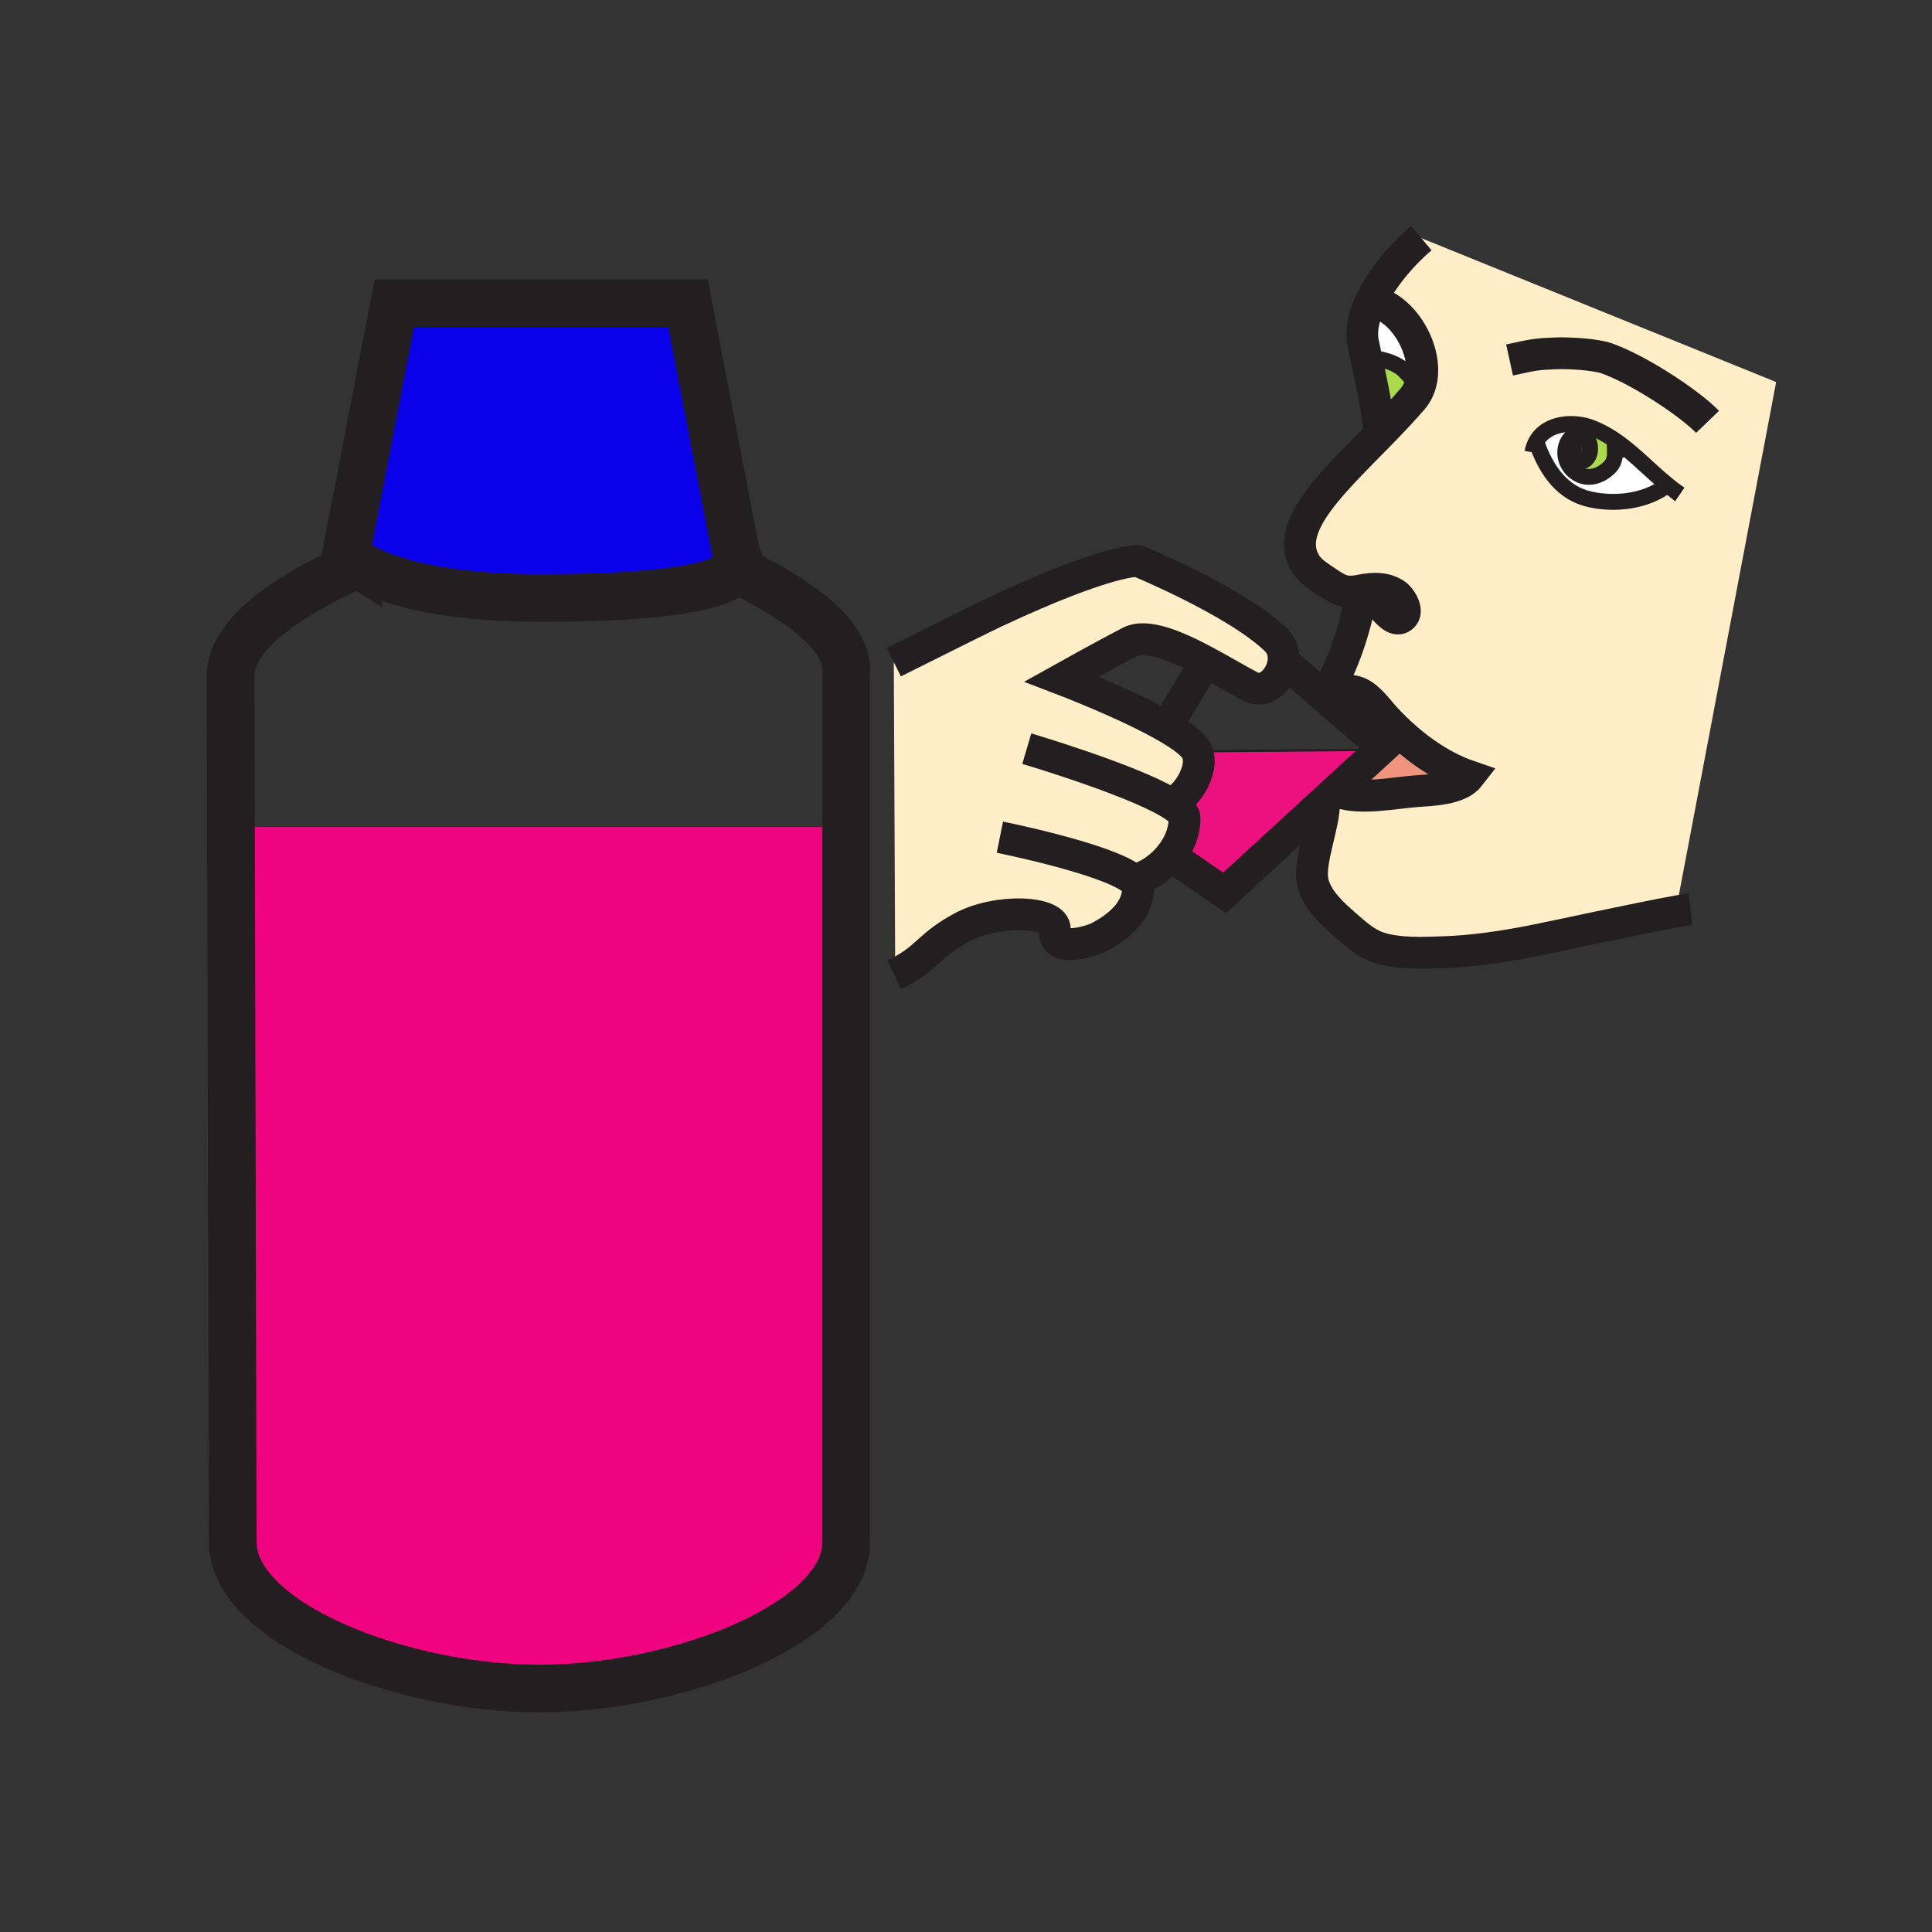 <svg xmlns="http://www.w3.org/2000/svg" width="850.89" height="850.89" viewBox="0 0 850.89 850.89" overflow="visible"><rect x="0" y="0" width="850.89" height="850.89" fill="#333333" stroke="none"/><path d="M515.73 353.27c5.26-.08 15.279-13.97 11.35-22.38l75.17-.64 2.6 2.83-15.89 14.59-5.78 5.3-43.87 40.28-21.43-14.8-3.45-.33c4.2-4.73 7.37-10.97 7.261-17.93-.03-1.94-2.7-4.28-6.98-6.8l1.019-.12z" fill="#ed107f"/><path d="M691.03 193.81c-3.15 4.71-1.7 11.21 3.239 14.51 4.921 3.3 10.631 1.45 14.631-2.55 3-3 2.319-7.38 2.27-7.38l1.82-3.28c7.56 5.51 14.09 12.47 21.359 18.38l-.33.4c-9.17 6.91-22.489 8.54-33.8 6.03-11.55-2.57-19.029-11.9-23.64-25.44 3.53-6.34 11.27-8.4 18.36-7.56l-.301 2.68c-.168.29-3.158 3.55-3.608 4.21z" fill="#fff"/><path d="M692.84 197.55c0 3.06 1.67 5.55 3.74 5.55s3.74-2.49 3.74-5.55c0-3.07-1.67-5.55-3.74-5.55s-3.74 2.48-3.74 5.55zm1.43 10.77c-4.939-3.3-6.39-9.8-3.239-14.51.45-.66 3.439-3.92 3.609-4.21l.301-2.68c2.109.24 4.17.75 6.04 1.47 4.38 1.7 8.319 4.04 12.01 6.72l-1.82 3.28c.05 0 .73 4.38-2.27 7.38-4.001 4-9.711 5.85-14.631 2.55z" fill="#abda4d"/><path d="M584.26 307.71c4.9-2.02 8.17-4.91 13.771-2.74 4.84 1.86 8.96 7.92 12.43 11.65 10.05 10.79 22.78 20.5 36.59 25.24-4.52 5.83-16.649 6.1-23.26 6.6-9.521.72-24.63 3.76-33.58.57l-1.25-1.36 15.89-14.59 4.23-3.89-24.821-21.48z" fill="#f0947d"/><path d="M603.4 133.44l4.43.38c12.07 4.68 21.38 22.34 17.8 35.17l-1.46-.39c-1.85-.62-5.14-5.35-7.55-6.92-4.57-2.95-9.33-3.67-14.67-4.39l-.271.06c-.439-2.08-.89-4.23-1.35-6.44-1.109-5.33.281-11.4 3.071-17.47z" fill="#fff"/><path d="M606.11 179.58c-1.101-6.77-2.681-14.04-4.431-22.23l.271-.06c5.34.72 10.1 1.44 14.67 4.39 2.41 1.57 5.7 6.3 7.55 6.92l1.46.39c-.68 2.47-1.84 4.76-3.55 6.74a253.42 253.42 0 0 1-5.63 6.29c-3.78.05-6.46-.26-9.891-2.51l-.449.07z" fill="#abda4d"/><path d="M676.58 194.48c4.61 13.54 12.09 22.87 23.64 25.44 11.311 2.51 24.63.88 33.8-6.03l.33-.4c-7.27-5.91-13.8-12.87-21.359-18.38-3.69-2.68-7.63-5.02-12.01-6.72a24.726 24.726 0 0 0-6.04-1.47c-7.091-.84-14.831 1.22-18.361 7.56zm-78.55 110.49c-5.601-2.17-8.87.72-13.771 2.74l-1.2-1.04 1.561-1.8c11.74-21.24 14.54-41.37 14.54-41.37l.21-2.19c2.46.59 4.77 1.66 7.05 3.44 2.63 2.04 7.561 10.41 11.37 6.73 2.63-2.53-.87-8.03-2.99-9.53-4.77-3.41-10.58-2.9-16.02-1.84-1.761.35-3.24.48-4.57.43-3.75-.15-6.32-1.84-10.66-4.78-3.02-2.04-6.45-4.19-8.439-7.35-9.971-15.88 11.06-35.16 32.42-57.03 3-3.07 6-6.19 8.92-9.36 1.92-2.08 3.8-4.17 5.63-6.29 1.71-1.98 2.87-4.27 3.55-6.74 3.58-12.83-5.729-30.49-17.8-35.17l-4.43-.38c5.06-11.01 14.75-22.01 22.59-28.56l156.26 63.37-44 232 .21 1.16c-16.62 2.96-55.21 11.39-63.46 12.99-12.9 2.5-25.92 4.52-39.1 4.95-9.23.3-20.061.89-28.931-2.08-5.359-1.8-10.05-6-14.229-9.66-5.971-5.22-13.23-11.73-14.67-19.71-1.61-8.88 5.34-25.14 5.109-34.93l5.78-5.3 1.25 1.36c8.95 3.19 24.06.15 33.58-.57 6.61-.5 18.74-.77 23.26-6.6-13.81-4.74-26.54-14.45-36.59-25.24-3.47-3.73-7.59-9.79-12.43-11.65zM501.22 390.85c.16 9.95-8.189 17.45-18.37 22.5 0 0-19.359 7.58-18.319-3.91.72-8.19-25.25-9.44-40.89-.97-14.67 7.96-14.8 12.96-27.19 19.53l-2.2-3.75-.6-132.62c22.49-11.24 40.19-20.05 44.18-21.92 51.08-23.93 63.38-22.62 63.38-22.62s43.4 17.88 60.78 34.72c2.74 2.66 3.63 6.11 3.27 9.47-.79 7.54-7.859 14.6-14.45 11.15-5.64-2.96-12.64-7.14-19.819-10.99-12.7-6.79-25.98-12.55-33.391-8.69-11.59 6.02-30.06 16.33-30.06 16.33s28.52 10.86 46.21 21.07c6.74 3.88 11.9 7.67 13.33 10.74 3.93 8.41-6.09 22.3-11.35 22.38l-1.021.12c4.28 2.52 6.95 4.86 6.98 6.8.109 6.96-3.061 13.2-7.261 17.93-4.989 5.61-11.42 9.11-15.55 9.18 1.481 1.2 2.321 2.39 2.341 3.55z" fill="#ffeec8" class="aac-skin-fill"/><path d="M372.67 364.25v315.01c0 35.57-74.1 64.41-135.07 64.41-60.99 0-135.09-28.84-135.09-64.41h-.01l-.77-315 4.52-.01h266.42z" fill="#f0037f"/><path d="M157.66 248.5c-3.89-2.38-5.33-4.08-5.33-4.08l21.33-110.9h129.32l21.33 110.9s2.75 2.85.09 6.35c-4.2 5.49-21.82 12.55-84.66 12.55h-2.1c-48.48 0-70.9-9.27-79.98-14.82z" fill="#0b00ea"/><g fill="none" stroke="#231f20"><path d="M372.67 679.26c0 35.57-74.1 64.41-135.07 64.41-60.99 0-135.09-28.84-135.09-64.41M157.66 248.5c9.08 5.55 31.5 14.82 79.98 14.82h2.1c62.84 0 80.46-7.06 84.66-12.55 2.66-3.5-.09-6.35-.09-6.35l-21.33-110.9H173.66l-21.33 110.9s1.44 1.7 5.33 4.08z" stroke-width="21"/><path d="M157.68 248.49c-.01 0-.01.01-.02.01-26.45 11.61-55.05 28.87-56.1 48.2 0 .06-.01.12-.02.53 0 0 0-.1.01-.36l.01-.55v.38l.17 67.56.77 315 .01 4.351M372.67 684.79V298.86l.1-3.53c0-17.81-25.74-33.32-47.95-44.37" stroke-width="21"/><path d="M607.83 133.82c12.07 4.68 21.38 22.34 17.8 35.17-.68 2.47-1.84 4.76-3.55 6.74a253.42 253.42 0 0 1-5.63 6.29c-2.92 3.17-5.92 6.29-8.92 9.36-21.36 21.87-42.391 41.15-32.42 57.03 1.989 3.16 5.42 5.31 8.439 7.35 4.34 2.94 6.91 4.63 10.66 4.78 1.33.05 2.81-.08 4.57-.43 5.439-1.06 11.25-1.57 16.02 1.84 2.12 1.5 5.62 7 2.99 9.53-3.81 3.68-8.74-4.69-11.37-6.73-2.28-1.78-4.59-2.85-7.05-3.44-1.64-.39-3.351-.58-5.16-.62-.75-.02-1.52-.01-2.31.01" stroke-width="14"/><path d="M674.91 199.21c.33-1.79.899-3.36 1.67-4.73 3.53-6.34 11.27-8.4 18.36-7.56 2.109.24 4.17.75 6.04 1.47 4.38 1.7 8.319 4.04 12.01 6.72 7.56 5.51 14.09 12.47 21.359 18.38a77.318 77.318 0 0 0 5.54 4.17" stroke-width="7"/><path d="M676.58 194.48c4.61 13.54 12.09 22.87 23.64 25.44 11.311 2.51 24.63.88 33.8-6.03" stroke-width="7"/><path d="M664.84 158.55c11.75-2.57 11.75-2.57 20.54-2.93 5.26-.22 17.33.4 22.48 2.28 15.029 5.49 36.649 20.08 44.18 27.9M599.16 263.5s-2.8 20.13-14.54 41.37" stroke-width="14"/><path d="M694.64 189.6c-.17.29-3.159 3.55-3.609 4.21-3.15 4.71-1.7 11.21 3.239 14.51 4.921 3.3 10.631 1.45 14.631-2.55 3-3 2.319-7.38 2.27-7.38 0 0 0 .06.021.2" stroke-width="7" stroke-linecap="square" stroke-miterlimit="10"/><path d="M582.94 308.22c.46-.16.899-.33 1.319-.51 4.9-2.02 8.17-4.91 13.771-2.74 4.84 1.86 8.96 7.92 12.43 11.65 10.05 10.79 22.78 20.5 36.59 25.24-4.52 5.83-16.649 6.1-23.26 6.6-9.521.72-24.63 3.76-33.58.57M393.65 291.63c22.49-11.24 40.19-20.05 44.18-21.92 51.08-23.93 63.38-22.62 63.38-22.62s43.4 17.88 60.78 34.72c2.74 2.66 3.63 6.11 3.27 9.47-.79 7.54-7.859 14.6-14.45 11.15-5.64-2.96-12.64-7.14-19.819-10.99-12.7-6.79-25.98-12.55-33.391-8.69-11.59 6.02-30.06 16.33-30.06 16.33s28.52 10.86 46.21 21.07c6.74 3.88 11.9 7.67 13.33 10.74 3.93 8.41-6.09 22.3-11.35 22.38" stroke-width="14"/><path d="M452.22 329.72s44.88 13.3 62.49 23.67c4.28 2.52 6.95 4.86 6.98 6.8.109 6.96-3.061 13.2-7.261 17.93-4.989 5.61-11.42 9.11-15.55 9.18" stroke-width="14"/><path d="M440.37 368.71s47.34 9.51 58.51 18.59c1.48 1.2 2.32 2.39 2.34 3.55.16 9.95-8.189 17.45-18.37 22.5 0 0-19.359 7.58-18.319-3.91.72-8.19-25.25-9.44-40.89-.97-14.67 7.96-14.8 12.96-27.19 19.53-.83.43-1.71.88-2.65 1.33M565.27 291.28l17.79 15.39 1.2 1.04 24.82 21.48-4.23 3.89-15.89 14.59-5.78 5.3-43.87 40.28-21.43-14.8" stroke-width="14"/><path d="M583.08 351.41c.06.5.09 1.02.1 1.56.23 9.79-6.72 26.05-5.109 34.93 1.439 7.98 8.699 14.49 14.67 19.71 4.18 3.66 8.87 7.86 14.229 9.66 8.87 2.97 19.7 2.38 28.931 2.08 13.18-.43 26.199-2.45 39.1-4.95 8.25-1.6 46.84-10.03 63.46-12.99 2.64-.47 4.72-.81 6.04-.95M531.53 290.54l-.54.9-17.24 28.71" stroke-width="14"/><path d="M700.32 197.55c0 3.06-1.67 5.55-3.74 5.55s-3.74-2.49-3.74-5.55c0-3.07 1.67-5.55 3.74-5.55s3.74 2.48 3.74 5.55z" stroke-width="7" stroke-linecap="square" stroke-miterlimit="10"/><path d="M607.52 191.37c-.25-3.82-.75-7.71-1.409-11.79-1.101-6.77-2.681-14.04-4.431-22.23-.439-2.08-.89-4.23-1.35-6.44-1.11-5.33.28-11.4 3.07-17.47 5.06-11.01 14.75-22.01 22.59-28.56" stroke-width="14"/><path d="M601.95 157.29c5.34.72 10.1 1.44 14.67 4.39 2.41 1.57 5.7 6.3 7.55 6.92M606.56 179.51c3.431 2.25 6.11 2.56 9.891 2.51.189.01.39 0 .59 0" stroke-width="7"/><path d="M527.08 330.89l75.17-.64"/></g><path fill="none" d="M.25.25h850.394v850.394H.25z"/></svg>